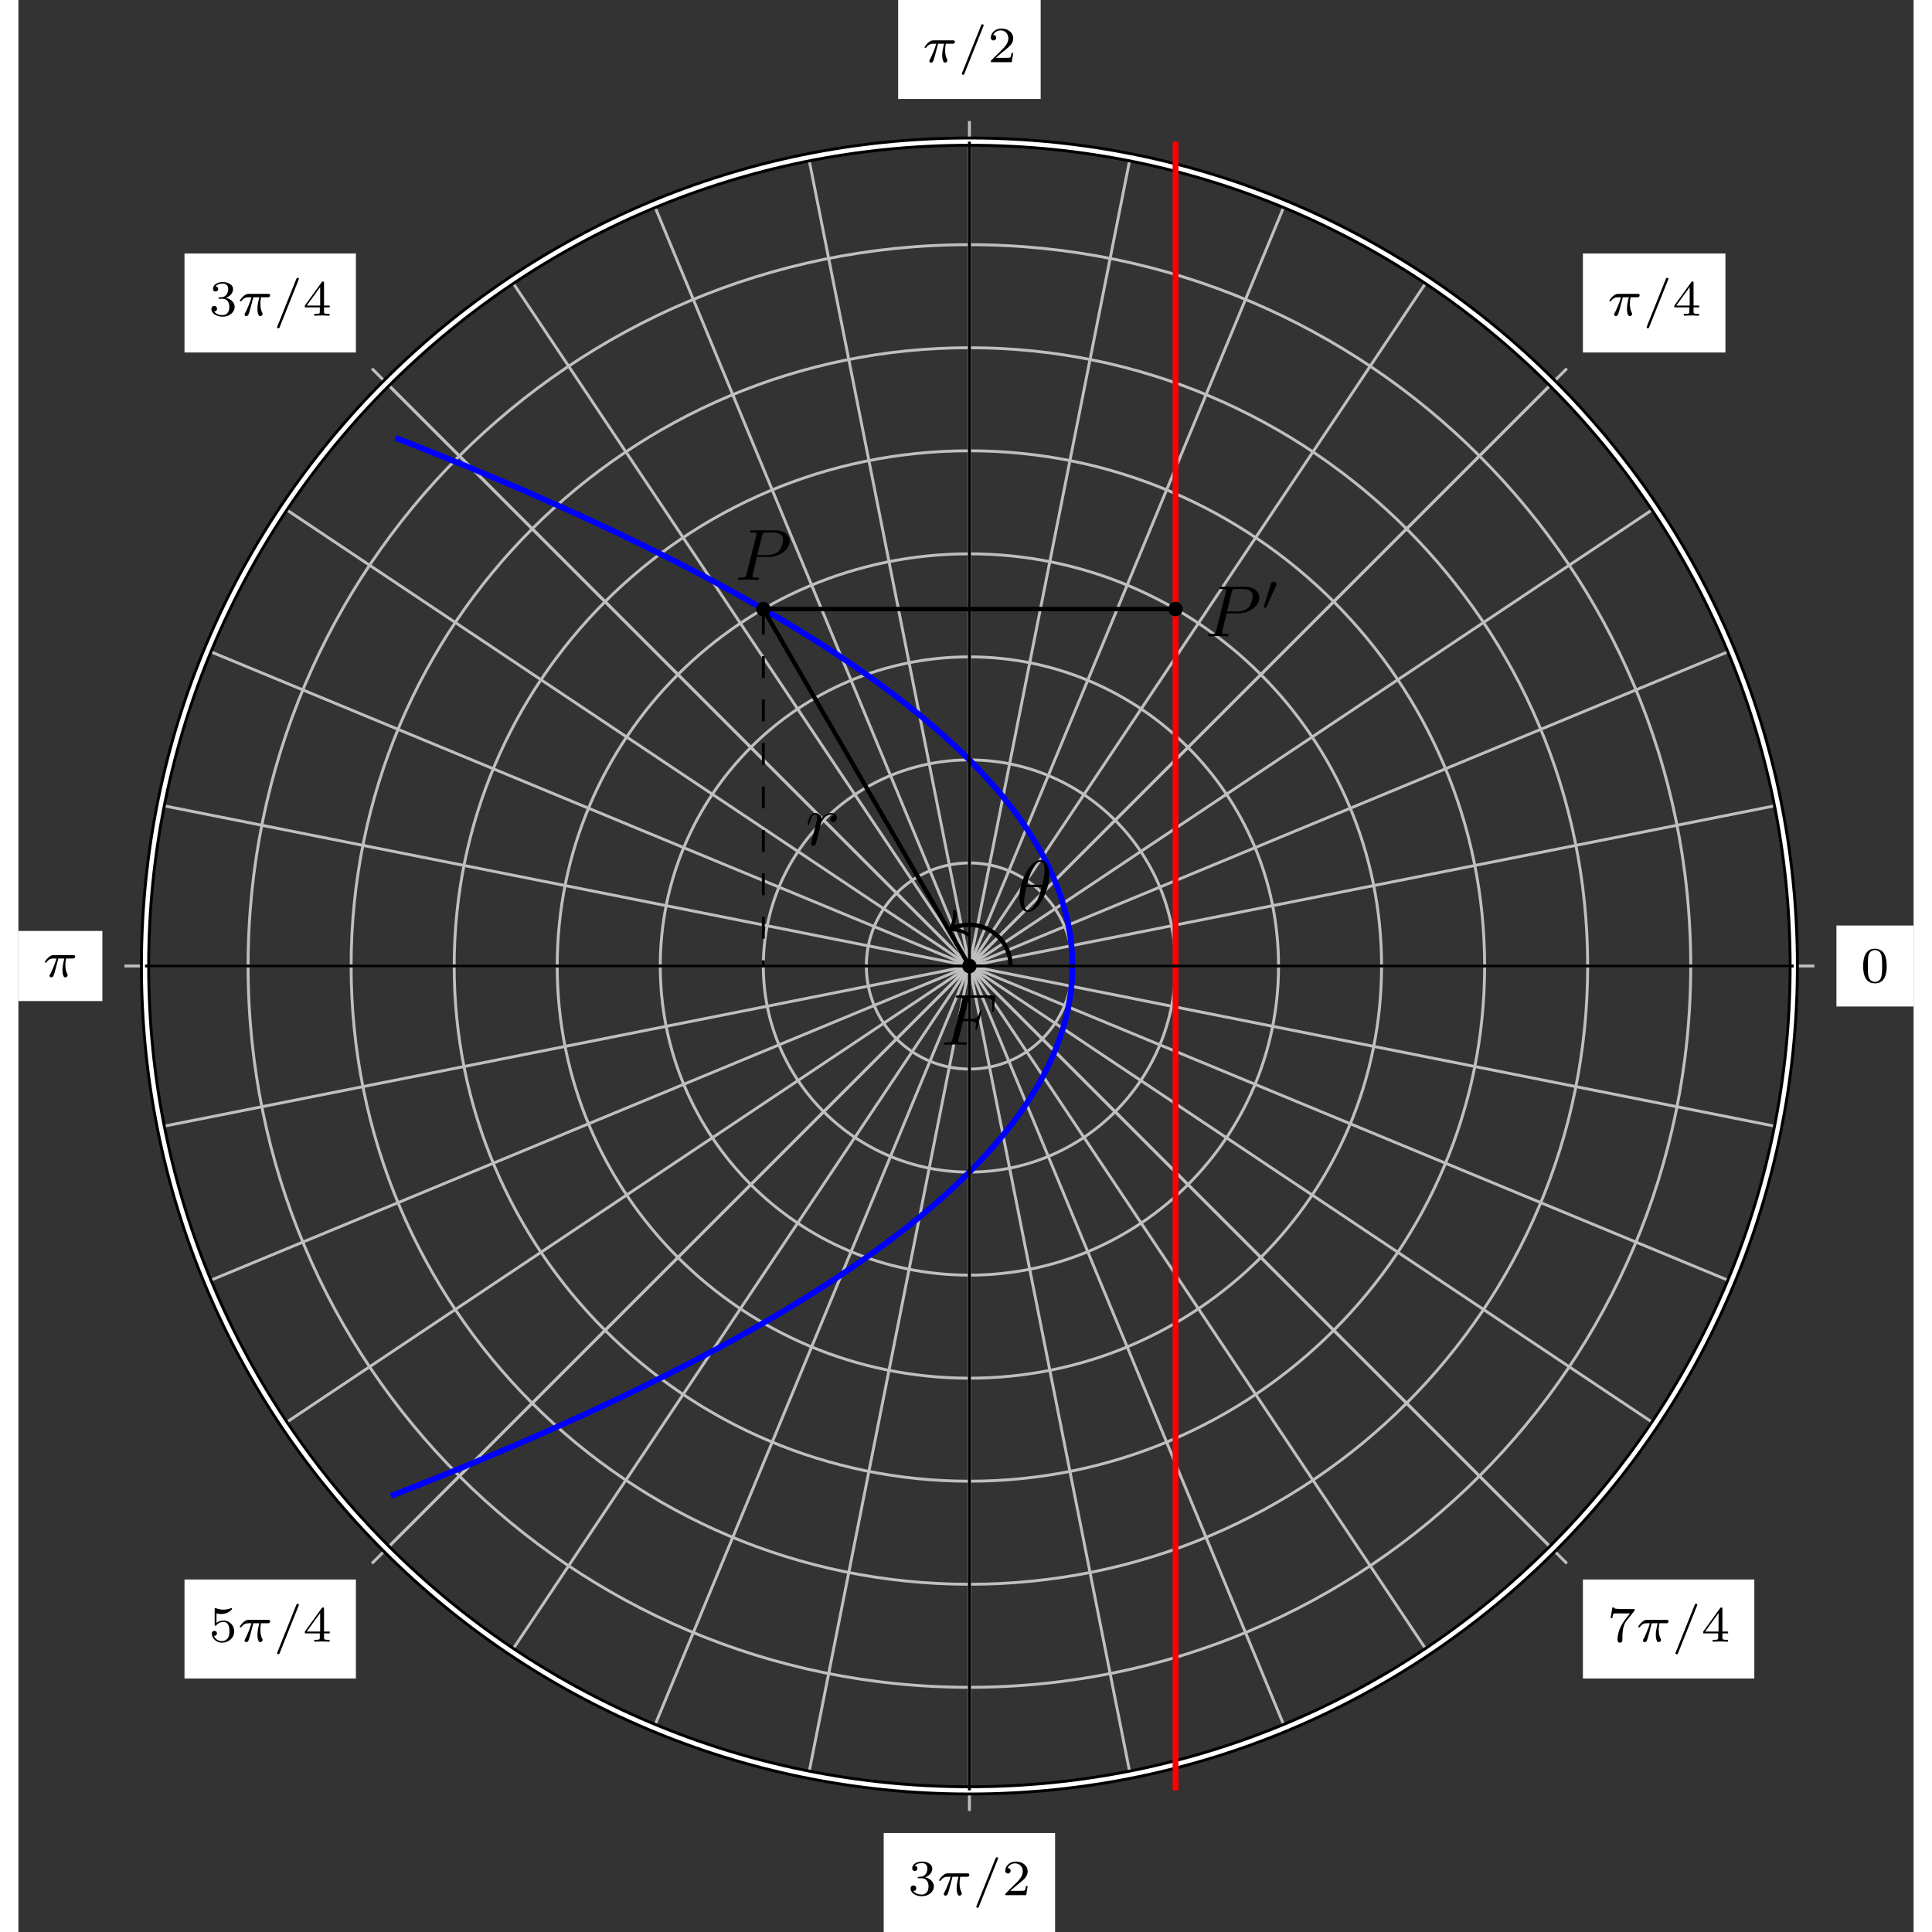 <svg height="400px" version="1.1" viewBox="0 0 260.671 265.738" width="400px" xmlns="http://www.w3.org/2000/svg" xmlns:xlink="http://www.w3.org/1999/xlink">
<rect x="0" y="0" width="260.671" height="265.738" fill="#333333" stroke="none"/>
<defs>
<g>
<symbol id="glyph0-0" overflow="visible">
<path d="" style="stroke:none;"/>
</symbol>
<symbol id="glyph0-1" overflow="visible">
<path d="M 3.594 -2.219 C 3.594 -2.984 3.5 -3.547 3.188 -4.031 C 2.969 -4.344 2.531 -4.625 1.984 -4.625 C 0.359 -4.625 0.359 -2.719 0.359 -2.219 C 0.359 -1.719 0.359 0.141 1.984 0.141 C 3.594 0.141 3.594 -1.719 3.594 -2.219 Z M 1.984 -0.062 C 1.656 -0.062 1.234 -0.25 1.094 -0.812 C 1 -1.219 1 -1.797 1 -2.312 C 1 -2.828 1 -3.359 1.094 -3.734 C 1.25 -4.281 1.688 -4.438 1.984 -4.438 C 2.359 -4.438 2.719 -4.203 2.844 -3.797 C 2.953 -3.422 2.969 -2.922 2.969 -2.312 C 2.969 -1.797 2.969 -1.281 2.875 -0.844 C 2.734 -0.203 2.266 -0.062 1.984 -0.062 Z M 1.984 -0.062 " style="stroke:none;"/>
</symbol>
<symbol id="glyph0-2" overflow="visible">
<path d="M 3.688 -1.141 L 3.688 -1.391 L 2.906 -1.391 L 2.906 -4.5 C 2.906 -4.641 2.906 -4.703 2.766 -4.703 C 2.672 -4.703 2.641 -4.703 2.578 -4.594 L 0.266 -1.391 L 0.266 -1.141 L 2.328 -1.141 L 2.328 -0.578 C 2.328 -0.328 2.328 -0.25 1.75 -0.25 L 1.562 -0.25 L 1.562 0 C 1.922 -0.016 2.359 -0.031 2.609 -0.031 C 2.875 -0.031 3.312 -0.016 3.672 0 L 3.672 -0.25 L 3.484 -0.25 C 2.906 -0.25 2.906 -0.328 2.906 -0.578 L 2.906 -1.141 Z M 2.375 -3.938 L 2.375 -1.391 L 0.531 -1.391 Z M 2.375 -3.938 " style="stroke:none;"/>
</symbol>
<symbol id="glyph0-3" overflow="visible">
<path d="M 3.516 -1.266 L 3.281 -1.266 C 3.266 -1.109 3.188 -0.703 3.094 -0.641 C 3.047 -0.594 2.516 -0.594 2.406 -0.594 L 1.125 -0.594 C 1.859 -1.234 2.109 -1.438 2.516 -1.766 C 3.031 -2.172 3.516 -2.609 3.516 -3.266 C 3.516 -4.109 2.781 -4.625 1.891 -4.625 C 1.031 -4.625 0.438 -4.016 0.438 -3.375 C 0.438 -3.031 0.734 -2.984 0.812 -2.984 C 0.969 -2.984 1.172 -3.109 1.172 -3.359 C 1.172 -3.484 1.125 -3.734 0.766 -3.734 C 0.984 -4.219 1.453 -4.375 1.781 -4.375 C 2.484 -4.375 2.844 -3.828 2.844 -3.266 C 2.844 -2.656 2.406 -2.188 2.188 -1.938 L 0.516 -0.266 C 0.438 -0.203 0.438 -0.188 0.438 0 L 3.312 0 Z M 3.516 -1.266 " style="stroke:none;"/>
</symbol>
<symbol id="glyph0-4" overflow="visible">
<path d="M 1.906 -2.328 C 2.453 -2.328 2.844 -1.953 2.844 -1.203 C 2.844 -0.344 2.328 -0.078 1.938 -0.078 C 1.656 -0.078 1.031 -0.156 0.75 -0.578 C 1.078 -0.578 1.156 -0.812 1.156 -0.969 C 1.156 -1.188 0.984 -1.344 0.766 -1.344 C 0.578 -1.344 0.375 -1.219 0.375 -0.938 C 0.375 -0.281 1.094 0.141 1.938 0.141 C 2.906 0.141 3.578 -0.516 3.578 -1.203 C 3.578 -1.75 3.141 -2.297 2.375 -2.453 C 3.094 -2.719 3.359 -3.234 3.359 -3.672 C 3.359 -4.219 2.734 -4.625 1.953 -4.625 C 1.188 -4.625 0.594 -4.25 0.594 -3.688 C 0.594 -3.453 0.75 -3.328 0.953 -3.328 C 1.172 -3.328 1.312 -3.484 1.312 -3.672 C 1.312 -3.875 1.172 -4.031 0.953 -4.047 C 1.203 -4.344 1.672 -4.422 1.938 -4.422 C 2.25 -4.422 2.688 -4.266 2.688 -3.672 C 2.688 -3.375 2.594 -3.047 2.406 -2.844 C 2.188 -2.578 1.984 -2.562 1.641 -2.531 C 1.469 -2.516 1.453 -2.516 1.422 -2.516 C 1.406 -2.516 1.344 -2.5 1.344 -2.422 C 1.344 -2.328 1.406 -2.328 1.531 -2.328 Z M 1.906 -2.328 " style="stroke:none;"/>
</symbol>
<symbol id="glyph0-5" overflow="visible">
<path d="M 1.078 -3.891 C 1.438 -3.797 1.641 -3.797 1.75 -3.797 C 2.672 -3.797 3.219 -4.422 3.219 -4.531 C 3.219 -4.609 3.172 -4.625 3.141 -4.625 C 3.125 -4.625 3.109 -4.625 3.078 -4.609 C 2.906 -4.547 2.547 -4.406 2.031 -4.406 C 1.828 -4.406 1.469 -4.422 1.016 -4.594 C 0.938 -4.625 0.922 -4.625 0.922 -4.625 C 0.828 -4.625 0.828 -4.547 0.828 -4.438 L 0.828 -2.391 C 0.828 -2.266 0.828 -2.188 0.938 -2.188 C 1 -2.188 1.016 -2.188 1.078 -2.281 C 1.375 -2.656 1.812 -2.719 2.047 -2.719 C 2.469 -2.719 2.656 -2.391 2.688 -2.328 C 2.812 -2.094 2.859 -1.828 2.859 -1.422 C 2.859 -1.219 2.859 -0.812 2.641 -0.5 C 2.469 -0.25 2.172 -0.078 1.828 -0.078 C 1.375 -0.078 0.906 -0.328 0.734 -0.797 C 1 -0.781 1.141 -0.953 1.141 -1.141 C 1.141 -1.438 0.875 -1.484 0.781 -1.484 C 0.781 -1.484 0.438 -1.484 0.438 -1.109 C 0.438 -0.484 1.016 0.141 1.844 0.141 C 2.734 0.141 3.516 -0.516 3.516 -1.406 C 3.516 -2.188 2.922 -2.906 2.062 -2.906 C 1.75 -2.906 1.391 -2.844 1.078 -2.578 Z M 1.078 -3.891 " style="stroke:none;"/>
</symbol>
<symbol id="glyph0-6" overflow="visible">
<path d="M 3.734 -4.203 C 3.797 -4.297 3.797 -4.312 3.797 -4.484 L 1.969 -4.484 C 1.688 -4.484 1.609 -4.5 1.359 -4.516 C 1 -4.547 0.984 -4.594 0.969 -4.703 L 0.734 -4.703 L 0.484 -3.219 L 0.719 -3.219 C 0.734 -3.328 0.812 -3.781 0.922 -3.859 C 0.969 -3.891 1.547 -3.891 1.641 -3.891 L 3.156 -3.891 C 2.938 -3.609 2.578 -3.172 2.438 -2.969 C 1.531 -1.781 1.438 -0.672 1.438 -0.266 C 1.438 -0.188 1.438 0.141 1.766 0.141 C 2.109 0.141 2.109 -0.172 2.109 -0.266 L 2.109 -0.547 C 2.109 -1.891 2.391 -2.516 2.688 -2.891 Z M 3.734 -4.203 " style="stroke:none;"/>
</symbol>
<symbol id="glyph1-0" overflow="visible">
<path d="" style="stroke:none;"/>
</symbol>
<symbol id="glyph1-1" overflow="visible">
<path d="M 2.172 -2.531 L 3 -2.531 C 2.891 -2.109 2.734 -1.484 2.734 -0.922 C 2.734 -0.641 2.781 -0.453 2.812 -0.312 C 2.922 0.047 3.016 0.062 3.125 0.062 C 3.297 0.062 3.453 -0.078 3.453 -0.25 C 3.453 -0.297 3.438 -0.328 3.406 -0.391 C 3.266 -0.656 3.141 -1.047 3.141 -1.625 C 3.141 -1.75 3.141 -2.031 3.234 -2.531 L 4.109 -2.531 C 4.234 -2.531 4.297 -2.531 4.375 -2.578 C 4.469 -2.656 4.484 -2.766 4.484 -2.797 C 4.484 -3 4.312 -3 4.188 -3 L 1.562 -3 C 1.281 -3 1.078 -2.938 0.766 -2.641 C 0.578 -2.484 0.312 -2.109 0.312 -2.047 C 0.312 -1.969 0.406 -1.969 0.438 -1.969 C 0.516 -1.969 0.516 -1.984 0.562 -2.047 C 0.906 -2.531 1.344 -2.531 1.5 -2.531 L 1.922 -2.531 C 1.703 -1.766 1.328 -0.938 1.125 -0.516 C 1.078 -0.438 1.016 -0.281 0.984 -0.266 C 0.984 -0.234 0.969 -0.203 0.969 -0.156 C 0.969 -0.047 1.047 0.062 1.219 0.062 C 1.484 0.062 1.562 -0.25 1.734 -0.875 Z M 2.172 -2.531 " style="stroke:none;"/>
</symbol>
<symbol id="glyph1-2" overflow="visible">
<path d="M 3.484 -4.922 C 3.531 -5.016 3.531 -5.031 3.531 -5.047 C 3.531 -5.156 3.438 -5.219 3.359 -5.219 C 3.25 -5.219 3.219 -5.141 3.172 -5.047 L 0.578 1.438 C 0.531 1.531 0.531 1.547 0.531 1.562 C 0.531 1.672 0.625 1.734 0.703 1.734 C 0.828 1.734 0.859 1.656 0.891 1.562 Z M 3.484 -4.922 " style="stroke:none;"/>
</symbol>
<symbol id="glyph2-0" overflow="visible">
<path d="" style="stroke:none;"/>
</symbol>
<symbol id="glyph2-1" overflow="visible">
<path d="M 3.016 -3.234 L 3.984 -3.234 C 4.734 -3.234 4.812 -3.078 4.812 -2.797 C 4.812 -2.719 4.812 -2.609 4.75 -2.297 C 4.719 -2.25 4.719 -2.219 4.719 -2.188 C 4.719 -2.109 4.781 -2.078 4.828 -2.078 C 4.938 -2.078 4.938 -2.109 4.984 -2.281 L 5.531 -4.453 C 5.562 -4.562 5.562 -4.578 5.562 -4.609 C 5.562 -4.625 5.547 -4.719 5.438 -4.719 C 5.344 -4.719 5.328 -4.672 5.297 -4.5 C 5.078 -3.734 4.859 -3.547 4 -3.547 L 3.094 -3.547 L 3.734 -6.078 C 3.828 -6.438 3.844 -6.469 4.281 -6.469 L 5.594 -6.469 C 6.812 -6.469 7.047 -6.141 7.047 -5.375 C 7.047 -5.141 7.047 -5.109 7.016 -4.828 C 7 -4.703 7 -4.688 7 -4.656 C 7 -4.609 7.031 -4.531 7.125 -4.531 C 7.234 -4.531 7.234 -4.594 7.25 -4.781 L 7.453 -6.516 C 7.484 -6.781 7.438 -6.781 7.188 -6.781 L 2.297 -6.781 C 2.109 -6.781 2 -6.781 2 -6.578 C 2 -6.469 2.094 -6.469 2.281 -6.469 C 2.656 -6.469 2.938 -6.469 2.938 -6.297 C 2.938 -6.25 2.938 -6.234 2.875 -6.047 L 1.562 -0.781 C 1.469 -0.391 1.453 -0.312 0.656 -0.312 C 0.484 -0.312 0.375 -0.312 0.375 -0.125 C 0.375 0 0.5 0 0.531 0 C 0.812 0 1.562 -0.031 1.844 -0.031 C 2.172 -0.031 3 0 3.328 0 C 3.422 0 3.531 0 3.531 -0.188 C 3.531 -0.266 3.484 -0.297 3.484 -0.297 C 3.453 -0.312 3.422 -0.312 3.203 -0.312 C 2.984 -0.312 2.938 -0.312 2.688 -0.328 C 2.391 -0.359 2.359 -0.406 2.359 -0.531 C 2.359 -0.547 2.359 -0.609 2.406 -0.75 Z M 3.016 -3.234 " style="stroke:none;"/>
</symbol>
<symbol id="glyph2-2" overflow="visible">
<path d="M 3.016 -3.156 L 4.719 -3.156 C 6.125 -3.156 7.516 -4.188 7.516 -5.297 C 7.516 -6.078 6.859 -6.812 5.547 -6.812 L 2.328 -6.812 C 2.141 -6.812 2.031 -6.812 2.031 -6.625 C 2.031 -6.5 2.109 -6.5 2.312 -6.5 C 2.438 -6.5 2.625 -6.484 2.734 -6.484 C 2.906 -6.453 2.953 -6.438 2.953 -6.312 C 2.953 -6.281 2.953 -6.25 2.922 -6.125 L 1.578 -0.781 C 1.484 -0.391 1.469 -0.312 0.672 -0.312 C 0.516 -0.312 0.406 -0.312 0.406 -0.125 C 0.406 0 0.516 0 0.547 0 C 0.828 0 1.531 -0.031 1.812 -0.031 C 2.031 -0.031 2.25 -0.016 2.453 -0.016 C 2.672 -0.016 2.891 0 3.094 0 C 3.172 0 3.297 0 3.297 -0.203 C 3.297 -0.312 3.203 -0.312 3.016 -0.312 C 2.656 -0.312 2.375 -0.312 2.375 -0.484 C 2.375 -0.547 2.391 -0.594 2.406 -0.656 Z M 3.734 -6.125 C 3.828 -6.469 3.844 -6.5 4.281 -6.5 L 5.234 -6.5 C 6.062 -6.5 6.594 -6.234 6.594 -5.547 C 6.594 -5.156 6.391 -4.297 6 -3.938 C 5.5 -3.484 4.906 -3.406 4.469 -3.406 L 3.062 -3.406 Z M 3.734 -6.125 " style="stroke:none;"/>
</symbol>
<symbol id="glyph2-3" overflow="visible">
<path d="M 0.875 -0.594 C 0.844 -0.438 0.781 -0.203 0.781 -0.156 C 0.781 0.016 0.922 0.109 1.078 0.109 C 1.203 0.109 1.375 0.031 1.453 -0.172 C 1.469 -0.203 1.797 -1.562 1.844 -1.75 C 1.922 -2.078 2.109 -2.766 2.156 -3.047 C 2.203 -3.172 2.484 -3.641 2.719 -3.859 C 2.797 -3.922 3.094 -4.188 3.516 -4.188 C 3.781 -4.188 3.922 -4.062 3.938 -4.062 C 3.641 -4.016 3.422 -3.781 3.422 -3.516 C 3.422 -3.359 3.531 -3.172 3.797 -3.172 C 4.062 -3.172 4.344 -3.406 4.344 -3.766 C 4.344 -4.109 4.031 -4.406 3.516 -4.406 C 2.875 -4.406 2.438 -3.922 2.25 -3.641 C 2.156 -4.094 1.797 -4.406 1.328 -4.406 C 0.875 -4.406 0.688 -4.016 0.594 -3.844 C 0.422 -3.5 0.297 -2.906 0.297 -2.875 C 0.297 -2.766 0.391 -2.766 0.406 -2.766 C 0.516 -2.766 0.516 -2.781 0.578 -3 C 0.75 -3.703 0.953 -4.188 1.312 -4.188 C 1.469 -4.188 1.609 -4.109 1.609 -3.734 C 1.609 -3.516 1.578 -3.406 1.453 -2.891 Z M 0.875 -0.594 " style="stroke:none;"/>
</symbol>
<symbol id="glyph2-4" overflow="visible">
<path d="M 4.531 -4.984 C 4.531 -5.641 4.359 -7.031 3.344 -7.031 C 1.953 -7.031 0.422 -4.219 0.422 -1.938 C 0.422 -1 0.703 0.109 1.609 0.109 C 3.016 0.109 4.531 -2.75 4.531 -4.984 Z M 1.469 -3.625 C 1.641 -4.25 1.844 -5.047 2.25 -5.766 C 2.516 -6.25 2.875 -6.812 3.328 -6.812 C 3.812 -6.812 3.875 -6.172 3.875 -5.609 C 3.875 -5.109 3.797 -4.609 3.562 -3.625 Z M 3.469 -3.297 C 3.359 -2.844 3.156 -2 2.766 -1.281 C 2.422 -0.594 2.047 -0.109 1.609 -0.109 C 1.281 -0.109 1.078 -0.406 1.078 -1.328 C 1.078 -1.75 1.141 -2.328 1.391 -3.297 Z M 3.469 -3.297 " style="stroke:none;"/>
</symbol>
<symbol id="glyph3-0" overflow="visible">
<path d="" style="stroke:none;"/>
</symbol>
<symbol id="glyph3-1" overflow="visible">
<path d="M 2.016 -3.297 C 2.078 -3.406 2.078 -3.469 2.078 -3.516 C 2.078 -3.734 1.891 -3.891 1.672 -3.891 C 1.406 -3.891 1.328 -3.672 1.297 -3.562 L 0.375 -0.547 C 0.359 -0.531 0.328 -0.453 0.328 -0.438 C 0.328 -0.359 0.547 -0.281 0.609 -0.281 C 0.656 -0.281 0.656 -0.297 0.703 -0.406 Z M 2.016 -3.297 " style="stroke:none;"/>
</symbol>
</g>
<clipPath id="clip1">
  <path d="M 250 127 L 260.672 127 L 260.672 139 L 250 139 Z M 250 127 "/>
</clipPath>
<clipPath id="clip2">
  <path d="M 119 252 L 143 252 L 143 265.738 L 119 265.738 Z M 119 252 "/>
</clipPath>
</defs>
<g id="surface1">
<path d="M 0.001 0.002 L 113.387 0.002 " style="fill:none;stroke-width:0.399;stroke-linecap:butt;stroke-linejoin:miter;stroke:rgb(75%,75%,75%);stroke-opacity:1;stroke-miterlimit:10;" transform="matrix(1,0,0,-1,130.804,132.869)"/>
<path d="M 0.001 0.002 L 111.204 22.119 " style="fill:none;stroke-width:0.399;stroke-linecap:butt;stroke-linejoin:miter;stroke:rgb(75%,75%,75%);stroke-opacity:1;stroke-miterlimit:10;" transform="matrix(1,0,0,-1,130.804,132.869)"/>
<path d="M 0.001 0.002 L 104.751 43.389 " style="fill:none;stroke-width:0.399;stroke-linecap:butt;stroke-linejoin:miter;stroke:rgb(75%,75%,75%);stroke-opacity:1;stroke-miterlimit:10;" transform="matrix(1,0,0,-1,130.804,132.869)"/>
<path d="M 0.001 0.002 L 94.274 62.99 " style="fill:none;stroke-width:0.399;stroke-linecap:butt;stroke-linejoin:miter;stroke:rgb(75%,75%,75%);stroke-opacity:1;stroke-miterlimit:10;" transform="matrix(1,0,0,-1,130.804,132.869)"/>
<path d="M 0.001 0.002 L 80.176 80.178 " style="fill:none;stroke-width:0.399;stroke-linecap:butt;stroke-linejoin:miter;stroke:rgb(75%,75%,75%);stroke-opacity:1;stroke-miterlimit:10;" transform="matrix(1,0,0,-1,130.804,132.869)"/>
<path d="M 0.001 0.002 L 62.993 94.275 " style="fill:none;stroke-width:0.399;stroke-linecap:butt;stroke-linejoin:miter;stroke:rgb(75%,75%,75%);stroke-opacity:1;stroke-miterlimit:10;" transform="matrix(1,0,0,-1,130.804,132.869)"/>
<path d="M 0.001 0.002 L 43.387 104.752 " style="fill:none;stroke-width:0.399;stroke-linecap:butt;stroke-linejoin:miter;stroke:rgb(75%,75%,75%);stroke-opacity:1;stroke-miterlimit:10;" transform="matrix(1,0,0,-1,130.804,132.869)"/>
<path d="M 0.001 0.002 L 22.118 111.205 " style="fill:none;stroke-width:0.399;stroke-linecap:butt;stroke-linejoin:miter;stroke:rgb(75%,75%,75%);stroke-opacity:1;stroke-miterlimit:10;" transform="matrix(1,0,0,-1,130.804,132.869)"/>
<path d="M 0.001 0.002 L 0.001 113.389 " style="fill:none;stroke-width:0.399;stroke-linecap:butt;stroke-linejoin:miter;stroke:rgb(75%,75%,75%);stroke-opacity:1;stroke-miterlimit:10;" transform="matrix(1,0,0,-1,130.804,132.869)"/>
<path d="M 0.001 0.002 L -22.116 111.205 " style="fill:none;stroke-width:0.399;stroke-linecap:butt;stroke-linejoin:miter;stroke:rgb(75%,75%,75%);stroke-opacity:1;stroke-miterlimit:10;" transform="matrix(1,0,0,-1,130.804,132.869)"/>
<path d="M 0.001 0.002 L -43.39 104.752 " style="fill:none;stroke-width:0.399;stroke-linecap:butt;stroke-linejoin:miter;stroke:rgb(75%,75%,75%);stroke-opacity:1;stroke-miterlimit:10;" transform="matrix(1,0,0,-1,130.804,132.869)"/>
<path d="M 0.001 0.002 L -62.992 94.275 " style="fill:none;stroke-width:0.399;stroke-linecap:butt;stroke-linejoin:miter;stroke:rgb(75%,75%,75%);stroke-opacity:1;stroke-miterlimit:10;" transform="matrix(1,0,0,-1,130.804,132.869)"/>
<path d="M 0.001 0.002 L -80.175 80.178 " style="fill:none;stroke-width:0.399;stroke-linecap:butt;stroke-linejoin:miter;stroke:rgb(75%,75%,75%);stroke-opacity:1;stroke-miterlimit:10;" transform="matrix(1,0,0,-1,130.804,132.869)"/>
<path d="M 0.001 0.002 L -94.273 62.99 " style="fill:none;stroke-width:0.399;stroke-linecap:butt;stroke-linejoin:miter;stroke:rgb(75%,75%,75%);stroke-opacity:1;stroke-miterlimit:10;" transform="matrix(1,0,0,-1,130.804,132.869)"/>
<path d="M 0.001 0.002 L -104.753 43.389 " style="fill:none;stroke-width:0.399;stroke-linecap:butt;stroke-linejoin:miter;stroke:rgb(75%,75%,75%);stroke-opacity:1;stroke-miterlimit:10;" transform="matrix(1,0,0,-1,130.804,132.869)"/>
<path d="M 0.001 0.002 L -111.206 22.119 " style="fill:none;stroke-width:0.399;stroke-linecap:butt;stroke-linejoin:miter;stroke:rgb(75%,75%,75%);stroke-opacity:1;stroke-miterlimit:10;" transform="matrix(1,0,0,-1,130.804,132.869)"/>
<path d="M 0.001 0.002 L -113.386 0.002 " style="fill:none;stroke-width:0.399;stroke-linecap:butt;stroke-linejoin:miter;stroke:rgb(75%,75%,75%);stroke-opacity:1;stroke-miterlimit:10;" transform="matrix(1,0,0,-1,130.804,132.869)"/>
<path d="M 0.001 0.002 L -111.206 -22.119 " style="fill:none;stroke-width:0.399;stroke-linecap:butt;stroke-linejoin:miter;stroke:rgb(75%,75%,75%);stroke-opacity:1;stroke-miterlimit:10;" transform="matrix(1,0,0,-1,130.804,132.869)"/>
<path d="M 0.001 0.002 L -104.753 -43.389 " style="fill:none;stroke-width:0.399;stroke-linecap:butt;stroke-linejoin:miter;stroke:rgb(75%,75%,75%);stroke-opacity:1;stroke-miterlimit:10;" transform="matrix(1,0,0,-1,130.804,132.869)"/>
<path d="M 0.001 0.002 L -94.273 -62.99 " style="fill:none;stroke-width:0.399;stroke-linecap:butt;stroke-linejoin:miter;stroke:rgb(75%,75%,75%);stroke-opacity:1;stroke-miterlimit:10;" transform="matrix(1,0,0,-1,130.804,132.869)"/>
<path d="M 0.001 0.002 L -80.175 -80.178 " style="fill:none;stroke-width:0.399;stroke-linecap:butt;stroke-linejoin:miter;stroke:rgb(75%,75%,75%);stroke-opacity:1;stroke-miterlimit:10;" transform="matrix(1,0,0,-1,130.804,132.869)"/>
<path d="M 0.001 0.002 L -62.992 -94.276 " style="fill:none;stroke-width:0.399;stroke-linecap:butt;stroke-linejoin:miter;stroke:rgb(75%,75%,75%);stroke-opacity:1;stroke-miterlimit:10;" transform="matrix(1,0,0,-1,130.804,132.869)"/>
<path d="M 0.001 0.002 L -43.39 -104.752 " style="fill:none;stroke-width:0.399;stroke-linecap:butt;stroke-linejoin:miter;stroke:rgb(75%,75%,75%);stroke-opacity:1;stroke-miterlimit:10;" transform="matrix(1,0,0,-1,130.804,132.869)"/>
<path d="M 0.001 0.002 L -22.116 -111.205 " style="fill:none;stroke-width:0.399;stroke-linecap:butt;stroke-linejoin:miter;stroke:rgb(75%,75%,75%);stroke-opacity:1;stroke-miterlimit:10;" transform="matrix(1,0,0,-1,130.804,132.869)"/>
<path d="M 0.001 0.002 L 0.001 -113.389 " style="fill:none;stroke-width:0.399;stroke-linecap:butt;stroke-linejoin:miter;stroke:rgb(75%,75%,75%);stroke-opacity:1;stroke-miterlimit:10;" transform="matrix(1,0,0,-1,130.804,132.869)"/>
<path d="M 0.001 0.002 L 22.118 -111.205 " style="fill:none;stroke-width:0.399;stroke-linecap:butt;stroke-linejoin:miter;stroke:rgb(75%,75%,75%);stroke-opacity:1;stroke-miterlimit:10;" transform="matrix(1,0,0,-1,130.804,132.869)"/>
<path d="M 0.001 0.002 L 43.387 -104.752 " style="fill:none;stroke-width:0.399;stroke-linecap:butt;stroke-linejoin:miter;stroke:rgb(75%,75%,75%);stroke-opacity:1;stroke-miterlimit:10;" transform="matrix(1,0,0,-1,130.804,132.869)"/>
<path d="M 0.001 0.002 L 62.993 -94.276 " style="fill:none;stroke-width:0.399;stroke-linecap:butt;stroke-linejoin:miter;stroke:rgb(75%,75%,75%);stroke-opacity:1;stroke-miterlimit:10;" transform="matrix(1,0,0,-1,130.804,132.869)"/>
<path d="M 0.001 0.002 L 80.176 -80.178 " style="fill:none;stroke-width:0.399;stroke-linecap:butt;stroke-linejoin:miter;stroke:rgb(75%,75%,75%);stroke-opacity:1;stroke-miterlimit:10;" transform="matrix(1,0,0,-1,130.804,132.869)"/>
<path d="M 0.001 0.002 L 94.274 -62.99 " style="fill:none;stroke-width:0.399;stroke-linecap:butt;stroke-linejoin:miter;stroke:rgb(75%,75%,75%);stroke-opacity:1;stroke-miterlimit:10;" transform="matrix(1,0,0,-1,130.804,132.869)"/>
<path d="M 0.001 0.002 L 104.751 -43.389 " style="fill:none;stroke-width:0.399;stroke-linecap:butt;stroke-linejoin:miter;stroke:rgb(75%,75%,75%);stroke-opacity:1;stroke-miterlimit:10;" transform="matrix(1,0,0,-1,130.804,132.869)"/>
<path d="M 0.001 0.002 L 111.204 -22.119 " style="fill:none;stroke-width:0.399;stroke-linecap:butt;stroke-linejoin:miter;stroke:rgb(75%,75%,75%);stroke-opacity:1;stroke-miterlimit:10;" transform="matrix(1,0,0,-1,130.804,132.869)"/>
<path d="M 14.173 0.002 C 14.173 7.826 7.829 14.174 0.001 14.174 C -7.827 14.174 -14.175 7.826 -14.175 0.002 C -14.175 -7.826 -7.827 -14.174 0.001 -14.174 C 7.829 -14.174 14.173 -7.826 14.173 0.002 Z M 14.173 0.002 " style="fill:none;stroke-width:0.399;stroke-linecap:butt;stroke-linejoin:miter;stroke:rgb(75%,75%,75%);stroke-opacity:1;stroke-miterlimit:10;" transform="matrix(1,0,0,-1,130.804,132.869)"/>
<path d="M 0.001 0.002 Z M 0.001 0.002 " style="fill:none;stroke-width:0.399;stroke-linecap:butt;stroke-linejoin:miter;stroke:rgb(75%,75%,75%);stroke-opacity:1;stroke-miterlimit:10;" transform="matrix(1,0,0,-1,130.804,132.869)"/>
<path d="M 42.52 0.002 C 42.52 23.482 23.485 42.521 0.001 42.521 C -23.484 42.521 -42.519 23.482 -42.519 0.002 C -42.519 -23.483 -23.484 -42.522 0.001 -42.522 C 23.485 -42.522 42.52 -23.483 42.52 0.002 Z M 42.52 0.002 " style="fill:none;stroke-width:0.399;stroke-linecap:butt;stroke-linejoin:miter;stroke:rgb(75%,75%,75%);stroke-opacity:1;stroke-miterlimit:10;" transform="matrix(1,0,0,-1,130.804,132.869)"/>
<path d="M 28.348 0.002 C 28.348 15.654 15.657 28.346 0.001 28.346 C -15.656 28.346 -28.347 15.654 -28.347 0.002 C -28.347 -15.654 -15.656 -28.346 0.001 -28.346 C 15.657 -28.346 28.348 -15.654 28.348 0.002 Z M 28.348 0.002 " style="fill:none;stroke-width:0.399;stroke-linecap:butt;stroke-linejoin:miter;stroke:rgb(75%,75%,75%);stroke-opacity:1;stroke-miterlimit:10;" transform="matrix(1,0,0,-1,130.804,132.869)"/>
<path d="M 70.868 0.002 C 70.868 39.139 39.137 70.865 0.001 70.865 C -39.14 70.865 -70.867 39.139 -70.867 0.002 C -70.867 -39.139 -39.14 -70.865 0.001 -70.865 C 39.137 -70.865 70.868 -39.139 70.868 0.002 Z M 70.868 0.002 " style="fill:none;stroke-width:0.399;stroke-linecap:butt;stroke-linejoin:miter;stroke:rgb(75%,75%,75%);stroke-opacity:1;stroke-miterlimit:10;" transform="matrix(1,0,0,-1,130.804,132.869)"/>
<path d="M 56.692 0.002 C 56.692 31.31 31.313 56.693 0.001 56.693 C -31.312 56.693 -56.695 31.31 -56.695 0.002 C -56.695 -31.311 -31.312 -56.694 0.001 -56.694 C 31.313 -56.694 56.692 -31.311 56.692 0.002 Z M 56.692 0.002 " style="fill:none;stroke-width:0.399;stroke-linecap:butt;stroke-linejoin:miter;stroke:rgb(75%,75%,75%);stroke-opacity:1;stroke-miterlimit:10;" transform="matrix(1,0,0,-1,130.804,132.869)"/>
<path d="M 99.216 0.002 C 99.216 54.795 54.794 99.213 0.001 99.213 C -54.796 99.213 -99.214 54.795 -99.214 0.002 C -99.214 -54.795 -54.796 -99.213 0.001 -99.213 C 54.794 -99.213 99.216 -54.795 99.216 0.002 Z M 99.216 0.002 " style="fill:none;stroke-width:0.399;stroke-linecap:butt;stroke-linejoin:miter;stroke:rgb(75%,75%,75%);stroke-opacity:1;stroke-miterlimit:10;" transform="matrix(1,0,0,-1,130.804,132.869)"/>
<path d="M 85.04 0.002 C 85.04 46.967 46.966 85.041 0.001 85.041 C -46.968 85.041 -85.042 46.967 -85.042 0.002 C -85.042 -46.967 -46.968 -85.041 0.001 -85.041 C 46.966 -85.041 85.04 -46.967 85.04 0.002 Z M 85.04 0.002 " style="fill:none;stroke-width:0.399;stroke-linecap:butt;stroke-linejoin:miter;stroke:rgb(75%,75%,75%);stroke-opacity:1;stroke-miterlimit:10;" transform="matrix(1,0,0,-1,130.804,132.869)"/>
<path d="M 0.001 0.002 L 116.223 0.002 " style="fill:none;stroke-width:0.399;stroke-linecap:butt;stroke-linejoin:miter;stroke:rgb(75%,75%,75%);stroke-opacity:1;stroke-miterlimit:10;" transform="matrix(1,0,0,-1,130.804,132.869)"/>
<g clip-path="url(#clip1)" clip-rule="nonzero">
<path d="M 250.059 138.438 L 260.672 138.438 L 260.672 127.301 L 250.059 127.301 Z M 250.059 138.438 " style=" stroke:none;fill-rule:nonzero;fill:rgb(100%,100%,100%);fill-opacity:1;"/>
</g>
<g style="fill:rgb(0%,0%,0%);fill-opacity:1;">
  <use x="253.379" xlink:href="#glyph0-1" y="135.116"/>
</g>
<path d="M 0.001 0.002 L 82.18 82.181 " style="fill:none;stroke-width:0.399;stroke-linecap:butt;stroke-linejoin:miter;stroke:rgb(75%,75%,75%);stroke-opacity:1;stroke-miterlimit:10;" transform="matrix(1,0,0,-1,130.804,132.869)"/>
<path d="M 215.188 48.484 L 234.793 48.484 L 234.793 34.867 L 215.188 34.867 Z M 215.188 48.484 " style=" stroke:none;fill-rule:nonzero;fill:rgb(100%,100%,100%);fill-opacity:1;"/>
<g style="fill:rgb(0%,0%,0%);fill-opacity:1;">
  <use x="218.509" xlink:href="#glyph1-1" y="43.421"/>
</g>
<g style="fill:rgb(0%,0%,0%);fill-opacity:1;">
  <use x="223.419" xlink:href="#glyph1-2" y="43.421"/>
</g>
<g style="fill:rgb(0%,0%,0%);fill-opacity:1;">
  <use x="227.5" xlink:href="#glyph0-2" y="43.421"/>
</g>
<path d="M 0.001 0.002 L 0.001 116.221 " style="fill:none;stroke-width:0.399;stroke-linecap:butt;stroke-linejoin:miter;stroke:rgb(75%,75%,75%);stroke-opacity:1;stroke-miterlimit:10;" transform="matrix(1,0,0,-1,130.804,132.869)"/>
<path d="M 121.004 13.613 L 140.605 13.613 L 140.605 0 L 121.004 0 Z M 121.004 13.613 " style=" stroke:none;fill-rule:nonzero;fill:rgb(100%,100%,100%);fill-opacity:1;"/>
<g style="fill:rgb(0%,0%,0%);fill-opacity:1;">
  <use x="124.323" xlink:href="#glyph1-1" y="8.551"/>
</g>
<g style="fill:rgb(0%,0%,0%);fill-opacity:1;">
  <use x="129.233" xlink:href="#glyph1-2" y="8.551"/>
</g>
<g style="fill:rgb(0%,0%,0%);fill-opacity:1;">
  <use x="133.314" xlink:href="#glyph0-3" y="8.551"/>
</g>
<path d="M 0.001 0.002 L -82.183 82.181 " style="fill:none;stroke-width:0.399;stroke-linecap:butt;stroke-linejoin:miter;stroke:rgb(75%,75%,75%);stroke-opacity:1;stroke-miterlimit:10;" transform="matrix(1,0,0,-1,130.804,132.869)"/>
<path d="M 22.844 48.484 L 46.418 48.484 L 46.418 34.867 L 22.844 34.867 Z M 22.844 48.484 " style=" stroke:none;fill-rule:nonzero;fill:rgb(100%,100%,100%);fill-opacity:1;"/>
<g style="fill:rgb(0%,0%,0%);fill-opacity:1;">
  <use x="26.166" xlink:href="#glyph0-4" y="43.421"/>
</g>
<g style="fill:rgb(0%,0%,0%);fill-opacity:1;">
  <use x="30.138" xlink:href="#glyph1-1" y="43.421"/>
</g>
<g style="fill:rgb(0%,0%,0%);fill-opacity:1;">
  <use x="35.048" xlink:href="#glyph1-2" y="43.421"/>
</g>
<g style="fill:rgb(0%,0%,0%);fill-opacity:1;">
  <use x="39.129" xlink:href="#glyph0-2" y="43.421"/>
</g>
<path d="M 0.001 0.002 L -116.222 0.002 " style="fill:none;stroke-width:0.399;stroke-linecap:butt;stroke-linejoin:miter;stroke:rgb(75%,75%,75%);stroke-opacity:1;stroke-miterlimit:10;" transform="matrix(1,0,0,-1,130.804,132.869)"/>
<path d="M -0.004 137.691 L 11.547 137.691 L 11.547 128.047 L -0.004 128.047 Z M -0.004 137.691 " style=" stroke:none;fill-rule:nonzero;fill:rgb(100%,100%,100%);fill-opacity:1;"/>
<g style="fill:rgb(0%,0%,0%);fill-opacity:1;">
  <use x="3.32" xlink:href="#glyph1-1" y="134.37"/>
</g>
<path d="M 0.001 0.002 L -82.183 -82.182 " style="fill:none;stroke-width:0.399;stroke-linecap:butt;stroke-linejoin:miter;stroke:rgb(75%,75%,75%);stroke-opacity:1;stroke-miterlimit:10;" transform="matrix(1,0,0,-1,130.804,132.869)"/>
<path d="M 22.844 230.867 L 46.418 230.867 L 46.418 217.254 L 22.844 217.254 Z M 22.844 230.867 " style=" stroke:none;fill-rule:nonzero;fill:rgb(100%,100%,100%);fill-opacity:1;"/>
<g style="fill:rgb(0%,0%,0%);fill-opacity:1;">
  <use x="26.166" xlink:href="#glyph0-5" y="225.804"/>
</g>
<g style="fill:rgb(0%,0%,0%);fill-opacity:1;">
  <use x="30.138" xlink:href="#glyph1-1" y="225.804"/>
</g>
<g style="fill:rgb(0%,0%,0%);fill-opacity:1;">
  <use x="35.048" xlink:href="#glyph1-2" y="225.804"/>
</g>
<g style="fill:rgb(0%,0%,0%);fill-opacity:1;">
  <use x="39.129" xlink:href="#glyph0-2" y="225.804"/>
</g>
<path d="M 0.001 0.002 L 82.18 -82.182 " style="fill:none;stroke-width:0.399;stroke-linecap:butt;stroke-linejoin:miter;stroke:rgb(75%,75%,75%);stroke-opacity:1;stroke-miterlimit:10;" transform="matrix(1,0,0,-1,130.804,132.869)"/>
<path d="M 215.188 230.867 L 238.766 230.867 L 238.766 217.254 L 215.188 217.254 Z M 215.188 230.867 " style=" stroke:none;fill-rule:nonzero;fill:rgb(100%,100%,100%);fill-opacity:1;"/>
<g style="fill:rgb(0%,0%,0%);fill-opacity:1;">
  <use x="218.509" xlink:href="#glyph0-6" y="225.804"/>
</g>
<g style="fill:rgb(0%,0%,0%);fill-opacity:1;">
  <use x="222.48" xlink:href="#glyph1-1" y="225.804"/>
</g>
<g style="fill:rgb(0%,0%,0%);fill-opacity:1;">
  <use x="227.39" xlink:href="#glyph1-2" y="225.804"/>
</g>
<g style="fill:rgb(0%,0%,0%);fill-opacity:1;">
  <use x="231.471" xlink:href="#glyph0-2" y="225.804"/>
</g>
<path d="M 0.001 0.002 L 0.001 -116.221 " style="fill:none;stroke-width:0.399;stroke-linecap:butt;stroke-linejoin:miter;stroke:rgb(75%,75%,75%);stroke-opacity:1;stroke-miterlimit:10;" transform="matrix(1,0,0,-1,130.804,132.869)"/>
<g clip-path="url(#clip2)" clip-rule="nonzero">
<path d="M 119.016 265.738 L 142.59 265.738 L 142.59 252.125 L 119.016 252.125 Z M 119.016 265.738 " style=" stroke:none;fill-rule:nonzero;fill:rgb(100%,100%,100%);fill-opacity:1;"/>
</g>
<g style="fill:rgb(0%,0%,0%);fill-opacity:1;">
  <use x="122.338" xlink:href="#glyph0-4" y="260.674"/>
</g>
<g style="fill:rgb(0%,0%,0%);fill-opacity:1;">
  <use x="126.309" xlink:href="#glyph1-1" y="260.674"/>
</g>
<g style="fill:rgb(0%,0%,0%);fill-opacity:1;">
  <use x="131.219" xlink:href="#glyph1-2" y="260.674"/>
</g>
<g style="fill:rgb(0%,0%,0%);fill-opacity:1;">
  <use x="135.3" xlink:href="#glyph0-3" y="260.674"/>
</g>
<path d="M 113.387 0.002 C 113.387 62.623 62.622 113.389 0.001 113.389 C -62.624 113.389 -113.386 62.623 -113.386 0.002 C -113.386 -62.623 -62.624 -113.389 0.001 -113.389 C 62.622 -113.389 113.387 -62.623 113.387 0.002 Z M 113.387 0.002 " style="fill:none;stroke-width:1.395;stroke-linecap:butt;stroke-linejoin:miter;stroke:rgb(0%,0%,0%);stroke-opacity:1;stroke-miterlimit:10;" transform="matrix(1,0,0,-1,130.804,132.869)"/>
<path d="M 113.387 0.002 C 113.387 62.623 62.622 113.389 0.001 113.389 C -62.624 113.389 -113.386 62.623 -113.386 0.002 C -113.386 -62.623 -62.624 -113.389 0.001 -113.389 C 62.622 -113.389 113.387 -62.623 113.387 0.002 Z M 113.387 0.002 " style="fill:none;stroke-width:0.598;stroke-linecap:butt;stroke-linejoin:miter;stroke:rgb(100%,100%,100%);stroke-opacity:1;stroke-miterlimit:10;" transform="matrix(1,0,0,-1,130.804,132.869)"/>
<path d="M 28.348 -113.389 L 28.348 113.389 " style="fill:none;stroke-width:0.797;stroke-linecap:butt;stroke-linejoin:miter;stroke:rgb(100%,0%,0%);stroke-opacity:1;stroke-miterlimit:10;" transform="matrix(1,0,0,-1,130.804,132.869)"/>
<path d="M -79.577 -72.897 C -79.577 -72.897 -74.898 -71.061 -73.21 -70.381 C -71.519 -69.697 -68.937 -68.639 -67.398 -67.994 C -65.855 -67.354 -63.511 -66.358 -62.105 -65.752 C -60.699 -65.151 -58.554 -64.209 -57.265 -63.635 C -55.98 -63.065 -54.007 -62.17 -52.824 -61.627 C -51.644 -61.084 -49.835 -60.24 -48.749 -59.725 C -47.659 -59.209 -45.988 -58.401 -44.984 -57.908 C -43.98 -57.416 -42.437 -56.651 -41.511 -56.182 C -40.581 -55.717 -39.156 -54.986 -38.3 -54.541 C -37.441 -54.092 -36.117 -53.393 -35.32 -52.967 C -34.523 -52.541 -33.296 -51.873 -32.554 -51.467 C -31.812 -51.057 -30.671 -50.416 -29.98 -50.029 C -29.292 -49.639 -28.23 -49.029 -27.589 -48.658 C -26.945 -48.283 -25.952 -47.697 -25.351 -47.338 C -24.749 -46.979 -23.82 -46.412 -23.261 -46.069 C -22.699 -45.721 -21.827 -45.178 -21.3 -44.846 C -20.777 -44.514 -19.96 -43.994 -19.468 -43.674 C -18.976 -43.354 -18.21 -42.85 -17.745 -42.541 C -17.284 -42.233 -16.566 -41.744 -16.128 -41.447 C -15.695 -41.151 -15.019 -40.682 -14.609 -40.397 C -14.199 -40.108 -13.562 -39.651 -13.175 -39.373 C -12.788 -39.096 -12.191 -38.658 -11.824 -38.389 C -11.46 -38.123 -10.894 -37.697 -10.55 -37.436 C -10.206 -37.178 -9.671 -36.764 -9.343 -36.514 C -9.019 -36.26 -8.515 -35.865 -8.206 -35.619 C -7.902 -35.377 -7.421 -34.99 -7.128 -34.752 C -6.839 -34.514 -6.386 -34.139 -6.109 -33.908 C -5.831 -33.674 -5.402 -33.311 -5.14 -33.088 C -4.878 -32.865 -4.472 -32.51 -4.222 -32.291 C -3.976 -32.072 -3.585 -31.733 -3.351 -31.518 C -3.116 -31.307 -2.745 -30.971 -2.523 -30.764 C -2.3 -30.557 -1.949 -30.229 -1.734 -30.026 C -1.519 -29.826 -1.187 -29.51 -0.984 -29.311 C -0.781 -29.115 -0.464 -28.803 -0.273 -28.611 C -0.077 -28.42 0.223 -28.119 0.407 -27.932 C 0.591 -27.744 0.88 -27.451 1.055 -27.268 C 1.231 -27.084 1.508 -26.795 1.673 -26.615 C 1.841 -26.44 2.102 -26.154 2.262 -25.979 C 2.423 -25.807 2.673 -25.529 2.829 -25.361 C 2.981 -25.19 3.219 -24.916 3.364 -24.752 C 3.512 -24.584 3.739 -24.319 3.88 -24.154 C 4.02 -23.99 4.235 -23.729 4.372 -23.569 C 4.505 -23.404 4.712 -23.154 4.841 -22.998 C 4.969 -22.842 5.169 -22.588 5.29 -22.436 C 5.411 -22.279 5.602 -22.037 5.719 -21.885 C 5.837 -21.736 6.02 -21.498 6.133 -21.35 C 6.247 -21.197 6.423 -20.963 6.528 -20.815 C 6.633 -20.666 6.801 -20.436 6.907 -20.291 C 7.008 -20.147 7.169 -19.924 7.27 -19.783 C 7.368 -19.643 7.52 -19.416 7.618 -19.279 C 7.712 -19.139 7.856 -18.92 7.95 -18.783 C 8.04 -18.647 8.18 -18.428 8.27 -18.295 C 8.356 -18.162 8.489 -17.944 8.571 -17.811 C 8.657 -17.678 8.786 -17.471 8.868 -17.342 C 8.946 -17.209 9.071 -17.002 9.145 -16.873 C 9.223 -16.744 9.344 -16.541 9.419 -16.412 C 9.489 -16.287 9.606 -16.088 9.676 -15.963 C 9.747 -15.838 9.856 -15.639 9.926 -15.514 C 9.993 -15.393 10.098 -15.197 10.165 -15.076 C 10.227 -14.951 10.329 -14.756 10.391 -14.639 C 10.454 -14.518 10.551 -14.326 10.61 -14.209 C 10.669 -14.088 10.762 -13.901 10.821 -13.783 C 10.876 -13.666 10.966 -13.479 11.02 -13.361 C 11.075 -13.248 11.161 -13.061 11.216 -12.947 C 11.266 -12.834 11.348 -12.651 11.399 -12.537 C 11.45 -12.424 11.528 -12.24 11.575 -12.131 C 11.622 -12.018 11.7 -11.838 11.747 -11.729 C 11.79 -11.619 11.864 -11.44 11.907 -11.33 C 11.95 -11.221 12.02 -11.045 12.063 -10.936 C 12.102 -10.826 12.169 -10.654 12.212 -10.545 C 12.251 -10.44 12.313 -10.264 12.352 -10.158 C 12.387 -10.053 12.45 -9.881 12.485 -9.776 C 12.524 -9.666 12.579 -9.498 12.614 -9.393 C 12.649 -9.287 12.704 -9.119 12.735 -9.014 C 12.77 -8.908 12.825 -8.744 12.856 -8.643 C 12.887 -8.537 12.934 -8.369 12.966 -8.268 C 12.993 -8.166 13.044 -8.002 13.071 -7.901 C 13.098 -7.799 13.145 -7.635 13.173 -7.533 C 13.2 -7.432 13.243 -7.268 13.266 -7.17 C 13.294 -7.069 13.333 -6.904 13.356 -6.807 C 13.38 -6.705 13.415 -6.545 13.438 -6.444 C 13.462 -6.346 13.497 -6.186 13.516 -6.084 C 13.54 -5.986 13.571 -5.83 13.594 -5.729 C 13.614 -5.631 13.645 -5.475 13.665 -5.377 C 13.68 -5.276 13.708 -5.119 13.723 -5.022 C 13.743 -4.924 13.77 -4.768 13.786 -4.67 C 13.801 -4.572 13.829 -4.416 13.844 -4.319 C 13.856 -4.225 13.88 -4.069 13.895 -3.971 C 13.907 -3.873 13.926 -3.721 13.938 -3.623 C 13.95 -3.526 13.973 -3.373 13.985 -3.276 C 13.993 -3.182 14.008 -3.026 14.02 -2.932 C 14.028 -2.834 14.044 -2.682 14.051 -2.584 C 14.063 -2.49 14.075 -2.338 14.083 -2.24 C 14.091 -2.147 14.102 -1.994 14.106 -1.897 C 14.114 -1.803 14.126 -1.651 14.13 -1.557 C 14.133 -1.459 14.141 -1.307 14.145 -1.213 C 14.149 -1.119 14.157 -0.967 14.161 -0.869 C 14.161 -0.776 14.165 -0.623 14.169 -0.529 C 14.169 -0.432 14.173 -0.283 14.173 -0.186 C 14.173 -0.092 14.173 0.06 14.173 0.154 C 14.173 0.248 14.169 0.4 14.169 0.494 C 14.165 0.592 14.161 0.744 14.157 0.838 C 14.157 0.931 14.149 1.084 14.145 1.178 C 14.141 1.275 14.133 1.428 14.13 1.521 C 14.126 1.619 14.118 1.771 14.11 1.865 C 14.106 1.959 14.094 2.115 14.087 2.209 C 14.079 2.303 14.063 2.455 14.055 2.553 C 14.048 2.646 14.032 2.803 14.024 2.896 C 14.012 2.994 13.997 3.146 13.985 3.244 C 13.973 3.338 13.958 3.494 13.946 3.588 C 13.93 3.685 13.911 3.842 13.899 3.939 C 13.883 4.033 13.86 4.189 13.848 4.287 C 13.833 4.385 13.805 4.537 13.79 4.635 C 13.774 4.732 13.751 4.892 13.735 4.99 C 13.716 5.088 13.688 5.244 13.669 5.342 C 13.649 5.439 13.622 5.596 13.598 5.697 C 13.579 5.795 13.548 5.955 13.528 6.053 C 13.505 6.15 13.469 6.31 13.45 6.412 C 13.426 6.51 13.387 6.67 13.364 6.771 C 13.341 6.869 13.301 7.033 13.274 7.135 C 13.251 7.236 13.208 7.396 13.18 7.498 C 13.153 7.599 13.11 7.76 13.079 7.861 C 13.051 7.967 13.005 8.131 12.973 8.232 C 12.946 8.334 12.895 8.502 12.864 8.603 C 12.833 8.709 12.782 8.877 12.751 8.978 C 12.716 9.084 12.661 9.252 12.626 9.357 C 12.591 9.463 12.536 9.631 12.501 9.736 C 12.462 9.846 12.403 10.014 12.364 10.119 C 12.325 10.228 12.266 10.4 12.227 10.51 C 12.184 10.619 12.118 10.791 12.075 10.9 C 12.036 11.006 11.966 11.185 11.923 11.295 C 11.88 11.404 11.809 11.58 11.762 11.693 C 11.716 11.803 11.641 11.982 11.594 12.092 C 11.544 12.205 11.466 12.385 11.415 12.498 C 11.368 12.611 11.286 12.795 11.231 12.908 C 11.18 13.021 11.094 13.205 11.04 13.322 C 10.985 13.439 10.895 13.623 10.841 13.744 C 10.782 13.861 10.692 14.049 10.63 14.166 C 10.571 14.287 10.473 14.478 10.415 14.596 C 10.352 14.717 10.251 14.912 10.184 15.033 C 10.122 15.154 10.016 15.349 9.95 15.474 C 9.883 15.596 9.77 15.795 9.7 15.92 C 9.633 16.045 9.516 16.244 9.442 16.373 C 9.372 16.498 9.251 16.701 9.176 16.83 C 9.098 16.959 8.973 17.166 8.895 17.299 C 8.817 17.428 8.684 17.639 8.602 17.771 C 8.52 17.9 8.383 18.115 8.298 18.248 C 8.212 18.381 8.071 18.599 7.981 18.736 C 7.891 18.873 7.743 19.092 7.649 19.228 C 7.555 19.369 7.399 19.592 7.301 19.732 C 7.204 19.873 7.044 20.099 6.942 20.244 C 6.841 20.389 6.673 20.619 6.563 20.764 C 6.458 20.912 6.282 21.146 6.173 21.295 C 6.059 21.443 5.876 21.681 5.762 21.834 C 5.645 21.982 5.454 22.232 5.333 22.389 C 5.212 22.541 5.012 22.787 4.887 22.943 C 4.758 23.103 4.551 23.357 4.419 23.517 C 4.286 23.678 4.067 23.931 3.926 24.096 C 3.79 24.26 3.559 24.525 3.415 24.693 C 3.27 24.857 3.032 25.131 2.88 25.303 C 2.727 25.474 2.477 25.748 2.321 25.92 C 2.161 26.096 1.899 26.377 1.731 26.553 C 1.563 26.732 1.29 27.021 1.118 27.205 C 0.942 27.389 0.653 27.685 0.473 27.873 C 0.29 28.056 -0.011 28.357 -0.206 28.549 C -0.398 28.74 -0.714 29.049 -0.913 29.244 C -1.117 29.439 -1.449 29.756 -1.659 29.959 C -1.874 30.158 -2.222 30.486 -2.445 30.689 C -2.667 30.896 -3.034 31.232 -3.269 31.447 C -3.503 31.658 -3.89 32.002 -4.136 32.217 C -4.382 32.435 -4.788 32.787 -5.05 33.01 C -5.312 33.232 -5.738 33.599 -6.015 33.83 C -6.288 34.06 -6.738 34.431 -7.031 34.67 C -7.32 34.904 -7.796 35.291 -8.101 35.533 C -8.406 35.779 -8.909 36.178 -9.234 36.428 C -9.558 36.678 -10.089 37.088 -10.433 37.346 C -10.773 37.607 -11.339 38.033 -11.699 38.299 C -12.062 38.568 -12.659 39.002 -13.042 39.279 C -13.425 39.556 -14.062 40.01 -14.468 40.295 C -14.874 40.584 -15.546 41.049 -15.98 41.346 C -16.413 41.642 -17.124 42.123 -17.585 42.431 C -18.046 42.74 -18.808 43.244 -19.296 43.56 C -19.788 43.881 -20.597 44.4 -21.12 44.732 C -21.644 45.064 -22.507 45.599 -23.066 45.943 C -23.62 46.291 -24.546 46.853 -25.144 47.213 C -25.738 47.568 -26.726 48.154 -27.363 48.525 C -28.003 48.9 -29.062 49.506 -29.745 49.896 C -30.429 50.283 -31.562 50.92 -32.3 51.326 C -33.034 51.732 -34.253 52.396 -35.042 52.818 C -35.835 53.244 -37.148 53.939 -37.999 54.385 C -38.855 54.83 -40.269 55.556 -41.191 56.021 C -42.109 56.486 -43.64 57.248 -44.636 57.736 C -45.632 58.228 -47.292 59.033 -48.374 59.549 C -49.452 60.06 -51.245 60.896 -52.417 61.439 C -53.589 61.978 -55.546 62.869 -56.824 63.439 C -58.101 64.01 -60.23 64.947 -61.624 65.549 C -63.019 66.15 -65.343 67.139 -66.87 67.775 C -68.394 68.416 -70.956 69.474 -72.628 70.15 C -74.304 70.826 -78.941 72.65 -78.941 72.65 " style="fill:none;stroke-width:0.797;stroke-linecap:butt;stroke-linejoin:miter;stroke:rgb(0%,0%,100%);stroke-opacity:1;stroke-miterlimit:10;" transform="matrix(1,0,0,-1,130.804,132.869)"/>
<g style="fill:rgb(0%,0%,0%);fill-opacity:1;">
  <use x="126.909" xlink:href="#glyph2-1" y="143.695"/>
</g>
<path d="M 131.801 132.867 C 131.801 132.32 131.355 131.871 130.805 131.871 C 130.254 131.871 129.809 132.32 129.809 132.867 C 129.809 133.418 130.254 133.867 130.805 133.867 C 131.355 133.867 131.801 133.418 131.801 132.867 Z M 131.801 132.867 " style=" stroke:none;fill-rule:nonzero;fill:rgb(0%,0%,0%);fill-opacity:1;"/>
<g style="fill:rgb(0%,0%,0%);fill-opacity:1;">
  <use x="98.568" xlink:href="#glyph2-2" y="79.753"/>
</g>
<path d="M 103.453 83.77 C 103.453 83.219 103.008 82.773 102.457 82.773 C 101.906 82.773 101.461 83.219 101.461 83.77 C 101.461 84.32 101.906 84.766 102.457 84.766 C 103.008 84.766 103.453 84.32 103.453 83.77 Z M 103.453 83.77 " style=" stroke:none;fill-rule:nonzero;fill:rgb(0%,0%,0%);fill-opacity:1;"/>
<g style="fill:rgb(0%,0%,0%);fill-opacity:1;">
  <use x="163.169" xlink:href="#glyph2-2" y="87.516"/>
</g>
<g style="fill:rgb(0%,0%,0%);fill-opacity:1;">
  <use x="170.949" xlink:href="#glyph3-1" y="83.901"/>
</g>
<path d="M 160.148 83.77 C 160.148 83.219 159.699 82.773 159.152 82.773 C 158.602 82.773 158.156 83.219 158.156 83.77 C 158.156 84.32 158.602 84.766 159.152 84.766 C 159.699 84.766 160.148 84.32 160.148 83.77 Z M 160.148 83.77 " style=" stroke:none;fill-rule:nonzero;fill:rgb(0%,0%,0%);fill-opacity:1;"/>
<path d="M -0.288 0.498 L -28.058 48.599 M -27.847 49.099 L 27.848 49.099 " style="fill:none;stroke-width:0.598;stroke-linecap:butt;stroke-linejoin:miter;stroke:rgb(0%,0%,0%);stroke-opacity:1;stroke-miterlimit:10;" transform="matrix(1,0,0,-1,130.804,132.869)"/>
<g style="fill:rgb(0%,0%,0%);fill-opacity:1;">
  <use x="108.24" xlink:href="#glyph2-3" y="116.229"/>
</g>
<path d="M 5.669 0.002 C 5.669 3.131 3.13 5.67 0.001 5.67 C -0.995 5.67 -1.972 5.408 -2.327 5.201 " style="fill:none;stroke-width:0.598;stroke-linecap:butt;stroke-linejoin:miter;stroke:rgb(0%,0%,0%);stroke-opacity:1;stroke-miterlimit:10;" transform="matrix(1,0,0,-1,130.804,132.869)"/>
<path d="M -1.375 1.834 C -1.259 1.146 0.001 0.113 0.345 -0 C -0 -0.116 -1.261 -1.146 -1.373 -1.832 " style="fill:none;stroke-width:0.478;stroke-linecap:round;stroke-linejoin:round;stroke:rgb(0%,0%,0%);stroke-opacity:1;stroke-miterlimit:10;" transform="matrix(-0.869,0.502,0.502,0.869,128.476,127.667)"/>
<g style="fill:rgb(0%,0%,0%);fill-opacity:1;">
  <use x="137.258" xlink:href="#glyph2-4" y="125.322"/>
</g>
<path d="M -113.386 0.002 L 113.387 0.002 " style="fill:none;stroke-width:0.399;stroke-linecap:butt;stroke-linejoin:miter;stroke:rgb(0%,0%,0%);stroke-opacity:1;stroke-miterlimit:10;" transform="matrix(1,0,0,-1,130.804,132.869)"/>
<path d="M 0.001 -113.389 L 0.001 113.389 " style="fill:none;stroke-width:0.399;stroke-linecap:butt;stroke-linejoin:miter;stroke:rgb(0%,0%,0%);stroke-opacity:1;stroke-miterlimit:10;" transform="matrix(1,0,0,-1,130.804,132.869)"/>
<path d="M -28.347 48.599 L -28.347 0.002 " style="fill:none;stroke-width:0.399;stroke-linecap:butt;stroke-linejoin:miter;stroke:rgb(0%,0%,0%);stroke-opacity:1;stroke-dasharray:2.989,2.989;stroke-miterlimit:10;" transform="matrix(1,0,0,-1,130.804,132.869)"/>
</g>
</svg>